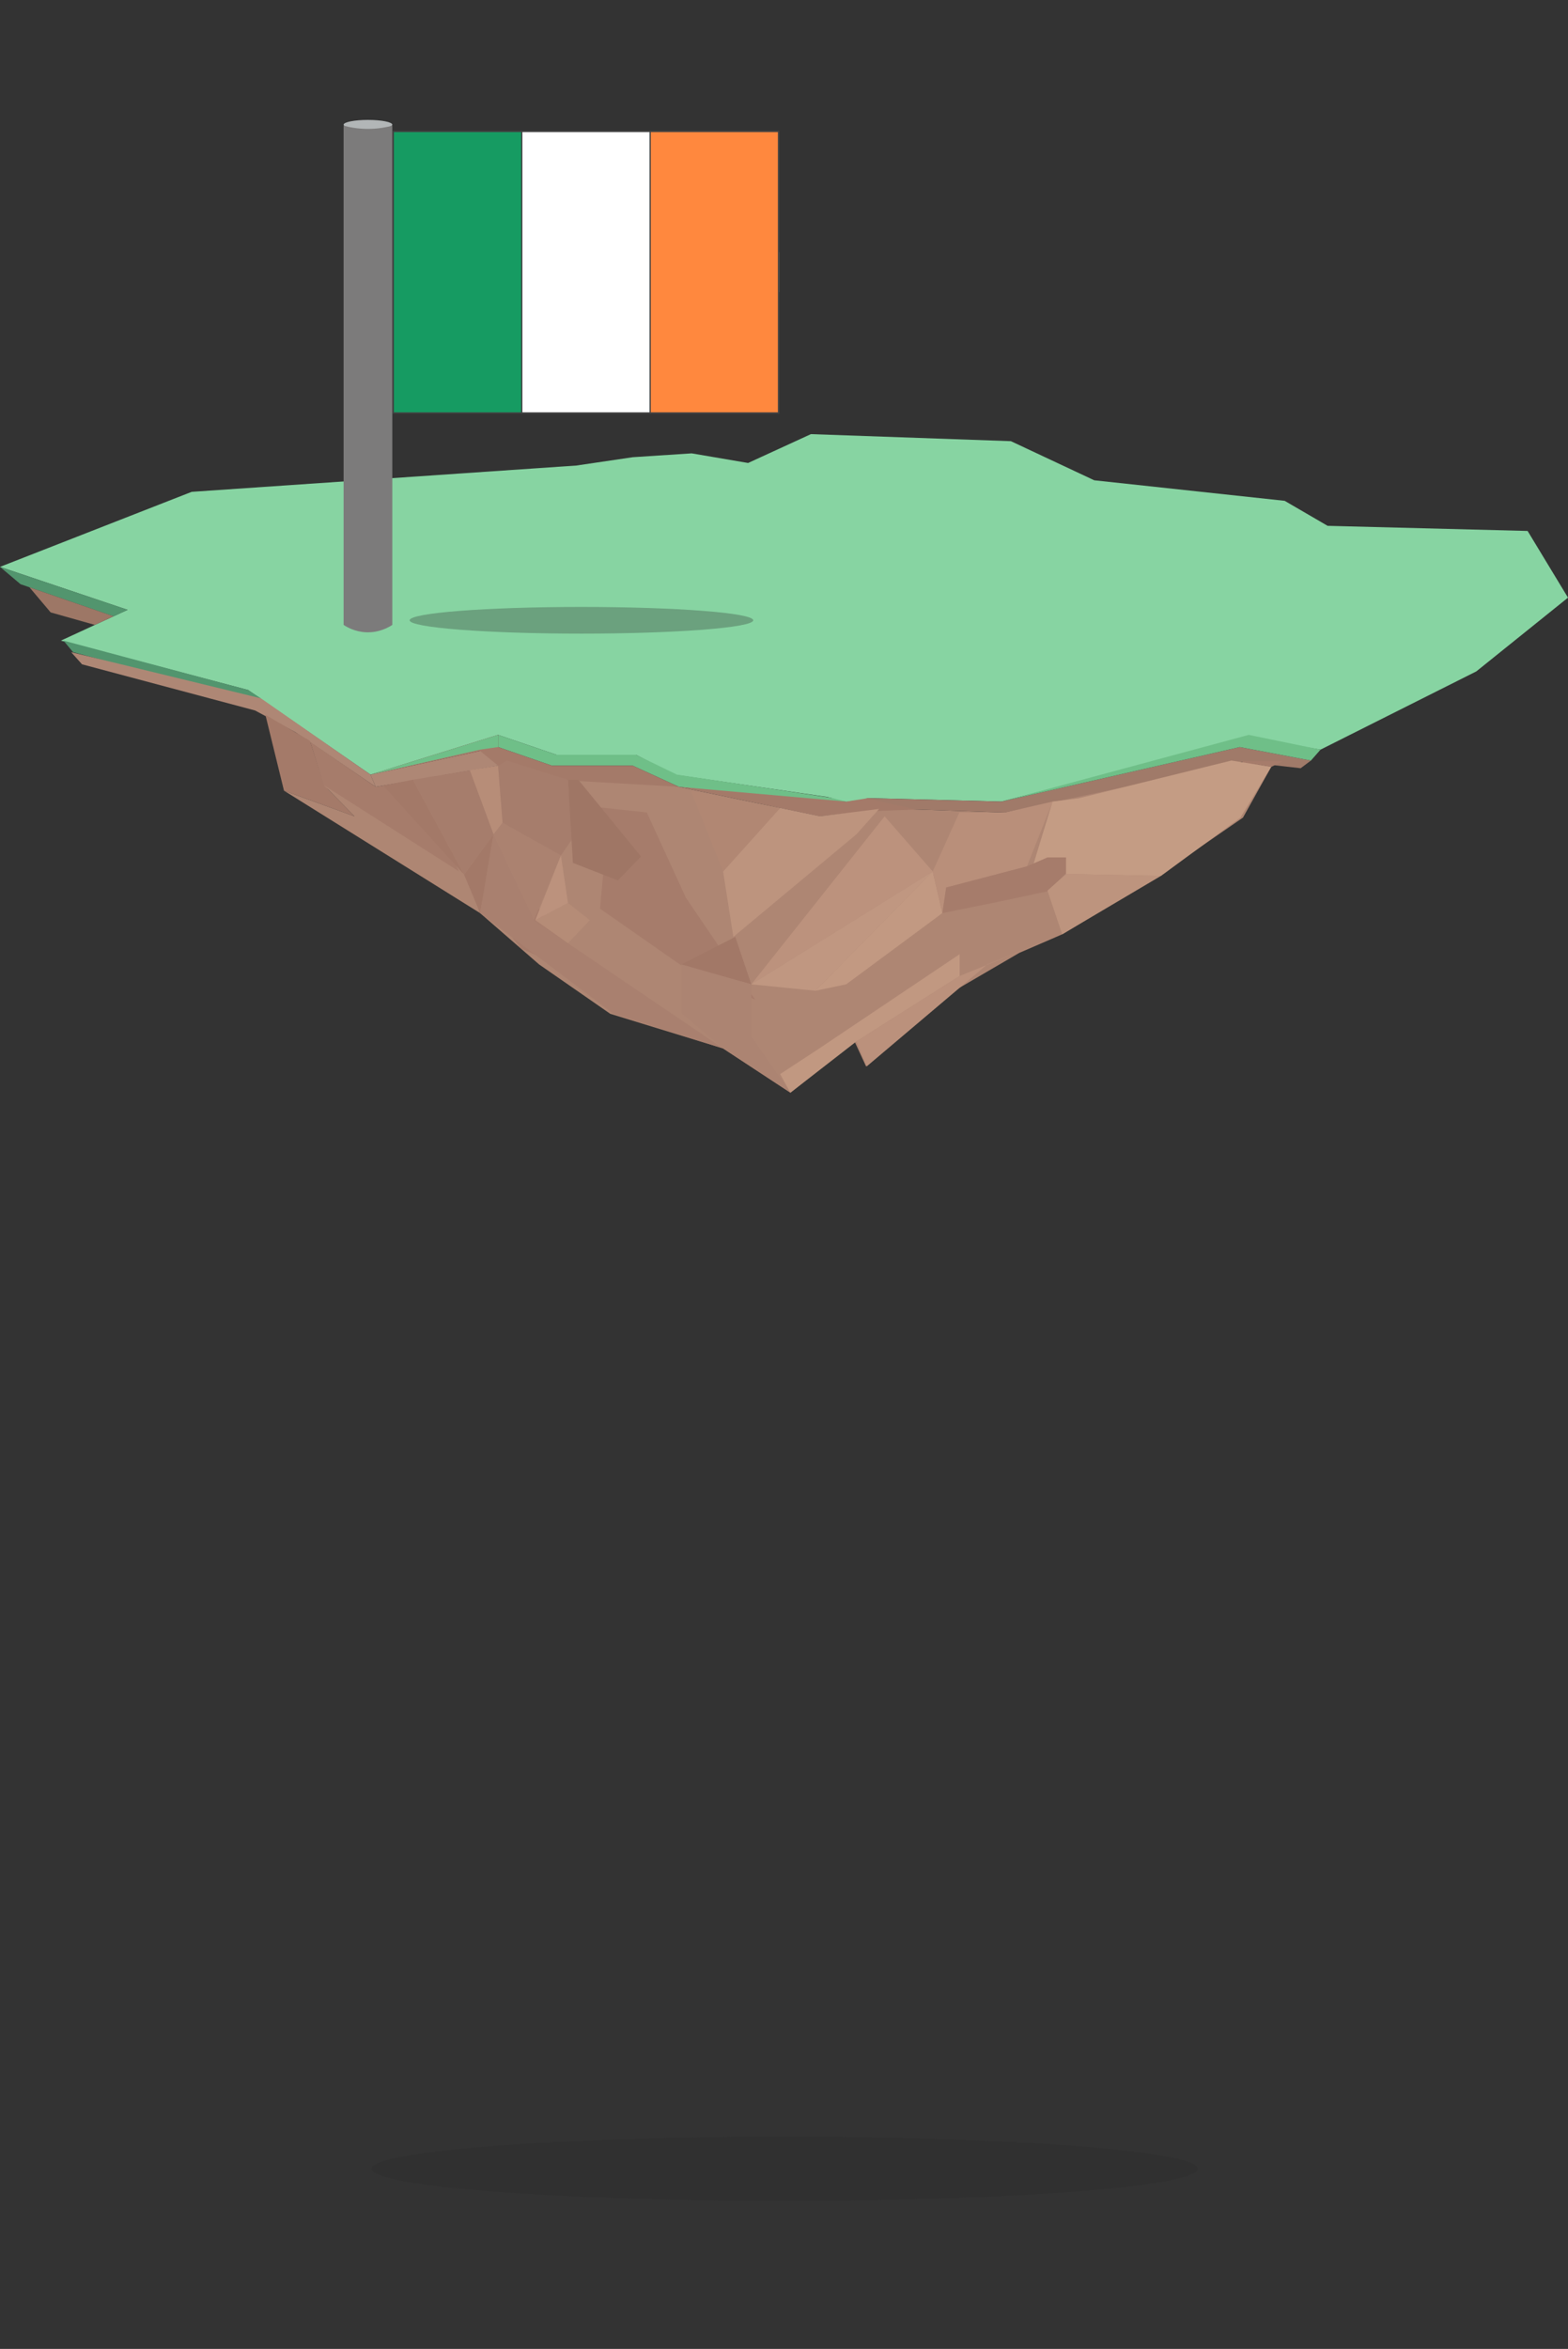 <?xml version="1.0" encoding="utf-8"?>
<!-- Generator: Adobe Illustrator 21.0.0, SVG Export Plug-In . SVG Version: 6.00 Build 0)  -->
<svg version="1.1" id="Ebene_1" xmlns="http://www.w3.org/2000/svg" xmlns:xlink="http://www.w3.org/1999/xlink" x="0px" y="0px"
	 viewBox="0 0 2446 3663" style="enable-background:new 0 0 2446 3663;" xml:space="preserve">
<rect x="0" y="0" width="2446" height="3663" fill="#333333" stroke="none"/>
<style type="text/css">
	.st0{fill:#87D4A2;}
	.st1{fill:#52956E;}
	.st2{fill:#9D7766;}
	.st3{fill:#AE8775;}
	.st4{fill:#A47A69;}
	.st5{fill:#A67C6B;}
	.st6{fill:#AE8673;}
	.st7{fill:#6FBF88;}
	.st8{fill:#A07A69;}
	.st9{fill:#A67D6C;}
	.st10{fill:#A37968;}
	.st11{fill:#B78D78;}
	.st12{fill:#A9806F;}
	.st13{fill:#AB8270;}
	.st14{fill:#9F7665;}
	.st15{fill:#B58C77;}
	.st16{fill:#BC927D;}
	.st17{fill:#BD947E;}
	.st18{fill:#B18773;}
	.st19{fill:#C09781;}
	.st20{fill:#C29982;}
	.st21{fill:#A27867;}
	.st22{fill:#AC8472;}
	.st23{fill:#B98F7A;}
	.st24{fill:#C49C84;}
	.st25{fill:#C19881;}
	.st26{fill:#BB917C;}
	.st27{opacity:0.3;fill:#2B2A29;enable-background:new    ;}
	.st28{fill:#B2B6B7;}
	.st29{fill:#FFFFFF;}
	.st30{fill:#169B62;stroke:#424242;stroke-width:2;stroke-miterlimit:10;}
	.st31{fill:#FFFFFF;stroke:#424242;stroke-width:2;stroke-miterlimit:10;}
	.st32{fill:#FF883E;stroke:#424242;stroke-width:2;stroke-miterlimit:10;}
	.st33{fill:#7C7B7B;}
</style>
<title>EmptyIslandShadow</title>
<path class="st0" d="M299,767L0,884l199,67L95,999l292,77l191,132l199-62l91,31h124l60,31l240,35l270,7l386-100l112,19l243-122
	l143-115l-63-104l-312-8l-67-39l-297-32l-130-61l-312-11l-98,45l-88-15l-92,6l-88,13L299,767z"/>
<polygon class="st1" points="0,884 32,911 177.1,961.1 199,951 "/>
<polygon class="st1" points="99,999 114,1017 383,1089 407,1089 387,1076 "/>
<polygon class="st2" points="45.9,915.8 79,955 148,974.5 177,961 "/>
<polygon class="st3" points="128,1036 398,1108 461,1142 586,1227 578,1208 473.6,1135.3 407,1089 111,1017 "/>
<polygon class="st4" points="414,1114.7 443,1233 553,1273 506,1225 483.5,1155.3 "/>
<polygon class="st5" points="484,1157 586,1227 644,1217 724,1366 506,1227 "/>
<polygon class="st6" points="506,1225 724,1364 749,1424 443,1233 553,1273 "/>
<polygon class="st3" points="586,1227 777,1194 777,1165 578,1208 "/>
<polygon class="st1" points="578,1208 732.6,1174.6 777,1165 "/>
<polygon class="st6" points="749,1424 841,1504 952,1581 1128,1635 1233,1704 1333,1624 1351,1663 1494,1542 1590,1486 1657,1457 
	1807,1366 1939,1275 1983,1196 1921,1186 1568,1267 1389,1261 1279,1273 1059,1227 987,1215 867,1213 791,1186 777,1194 644,1217 
	"/>
<polygon class="st7" points="777,1165 861,1194 987,1194 1059,1227 1261,1250 1336,1250 1056,1208 992,1177 868,1177 777,1146 
	578,1208 777,1146 "/>
<polygon class="st4" points="749,1171.1 578,1208 777,1146 777,1165 861,1194 987,1194 1059,1227 867,1216 777,1194 "/>
<polygon class="st8" points="1319.7,1247.6 1352,1244.6 1562,1250 1934,1165 2045,1186 2029,1198 1938.5,1187.8 1568,1267 
	1389,1261 "/>
<polygon class="st7" points="2060,1169 2045,1186 1934,1165 1562,1250 1948,1146 "/>
<polygon class="st4" points="1059,1227 1279,1273 1389,1261 1320,1250 "/>
<polygon class="st4" points="1313.5,1267 1429.1,1262.3 1352,1245 1320,1250 "/>
<polyline class="st0" points="1352,1245 1320,1250 1292,1243 1336,1216 "/>
<polygon class="st5" points="742.6,1391.8 813.1,1479.3 940.3,1535.1 818,1390.1 739.7,1365.9 "/>
<polygon class="st5" points="1939,1187 1887,1245 1939,1227 1983,1196 "/>
<polygon class="st5" points="1983,1196 2001,1187 1935,1187 "/>
<polygon class="st5" points="907,1256 1009,1267 1070,1400 1178,1559 1062,1505 936,1417 943,1340 "/>
<polygon class="st7" points="777,1165 749,1169 578,1208 777,1146 "/>
<polygon class="st9" points="644,1216 733.1,1201.3 770,1301 724,1364 "/>
<polygon class="st10" points="724,1364 749,1424 770,1301 "/>
<polygon class="st11" points="733,1201 777,1194 784,1283 770,1301 "/>
<polygon class="st10" points="644,1216 597.6,1225 724,1364 "/>
<polygon class="st12" points="1128,1635 957,1581 749,1424 770,1301 833,1435 "/>
<polygon class="st13" points="875,1334 833,1435 770,1301 784,1283 "/>
<polygon class="st9" points="784,1283 875,1334 893,1308 885.8,1216 791,1186 777,1194 "/>
<polygon class="st14" points="893.7,1345.6 963.8,1373 1000,1335.7 902.1,1216 886,1216 "/>
<polygon class="st15" points="835,1435 886,1408 920,1435 886,1470.9 "/>
<polygon class="st16" points="835,1435 875,1334 886,1408 "/>
<polygon class="st17" points="1128,1359 1216.8,1260 1279,1273 1371.3,1261.5 1336,1301 1144,1461 "/>
<polygon class="st18" points="1077.7,1233 1128,1359 1217,1260 "/>
<polygon class="st16" points="1380,1273 1455,1359 1172,1535 "/>
<polygon class="st19" points="1455,1359 1272,1545 1172,1535 "/>
<polygon class="st20" points="1272,1545 1320,1535 1470,1424 1455,1359 "/>
<polygon class="st21" points="1063,1504 1172,1535 1147,1461 "/>
<polygon class="st22" points="1063,1580 1063,1504 1172,1535 1172,1616 1233,1704 1128,1635 "/>
<polygon class="st23" points="1496.6,1267 1455,1359 1470,1424 1476,1384 1602,1351 1642.1,1250 1568,1267 "/>
<polygon class="st5" points="1470,1424 1549,1408 1634,1390 1663,1362 1663,1337 1634,1337 1602,1351 1558.1,1362.5 1476,1384 "/>
<polygon class="st24" points="1811,1366 1663,1363 1663,1337 1634,1337 1612.5,1346.4 1642,1250 1682.4,1245 1921,1186 1983,1196 
	1935,1275 "/>
<polygon class="st17" points="1634,1388.9 1657,1457 1811,1365.9 1663,1363 "/>
<polygon class="st6" points="1172,1604 1213.2,1675.4 1256,1665 1278,1640 1345,1584 1495,1488 1584,1435 1470,1424 1286,1566 "/>
<polygon class="st25" points="1217,1675 1233,1704 1336,1624 1497,1522 1497,1488 1278,1635 "/>
<polygon class="st26" points="1336,1624 1352,1663 1540,1504 1657,1457 1497,1522 "/>
<ellipse class="st27" cx="1224" cy="3382.1" rx="644.5" ry="50"/>
<ellipse class="st28" cx="574" cy="194.5" rx="38" ry="7.5"/>
<ellipse class="st27" cx="907" cy="967.3" rx="268" ry="20.8"/>
<rect x="808.4" y="205" class="st29" width="65.1" height="439"/>
<rect x="613" y="393.1" class="st29" width="602.5" height="62.7"/>
<rect x="613.5" y="205" class="st30" width="601" height="439"/>
<rect x="813.9" y="205" class="st31" width="400.7" height="439"/>
<rect x="1014.2" y="205" class="st32" width="200.3" height="439"/>
<path class="st33" d="M536,974.5c5.3,3.5,17.8,10.8,35.3,11.5c20.7,0.8,35.5-8.1,40.7-11.5c0-259.5,0-519,0-778.5
	c-9.3,2.5-22,4.9-37,5c-16,0.1-29.3-2.4-39-5C536,455.5,536,715,536,974.5z"/>
</svg>
